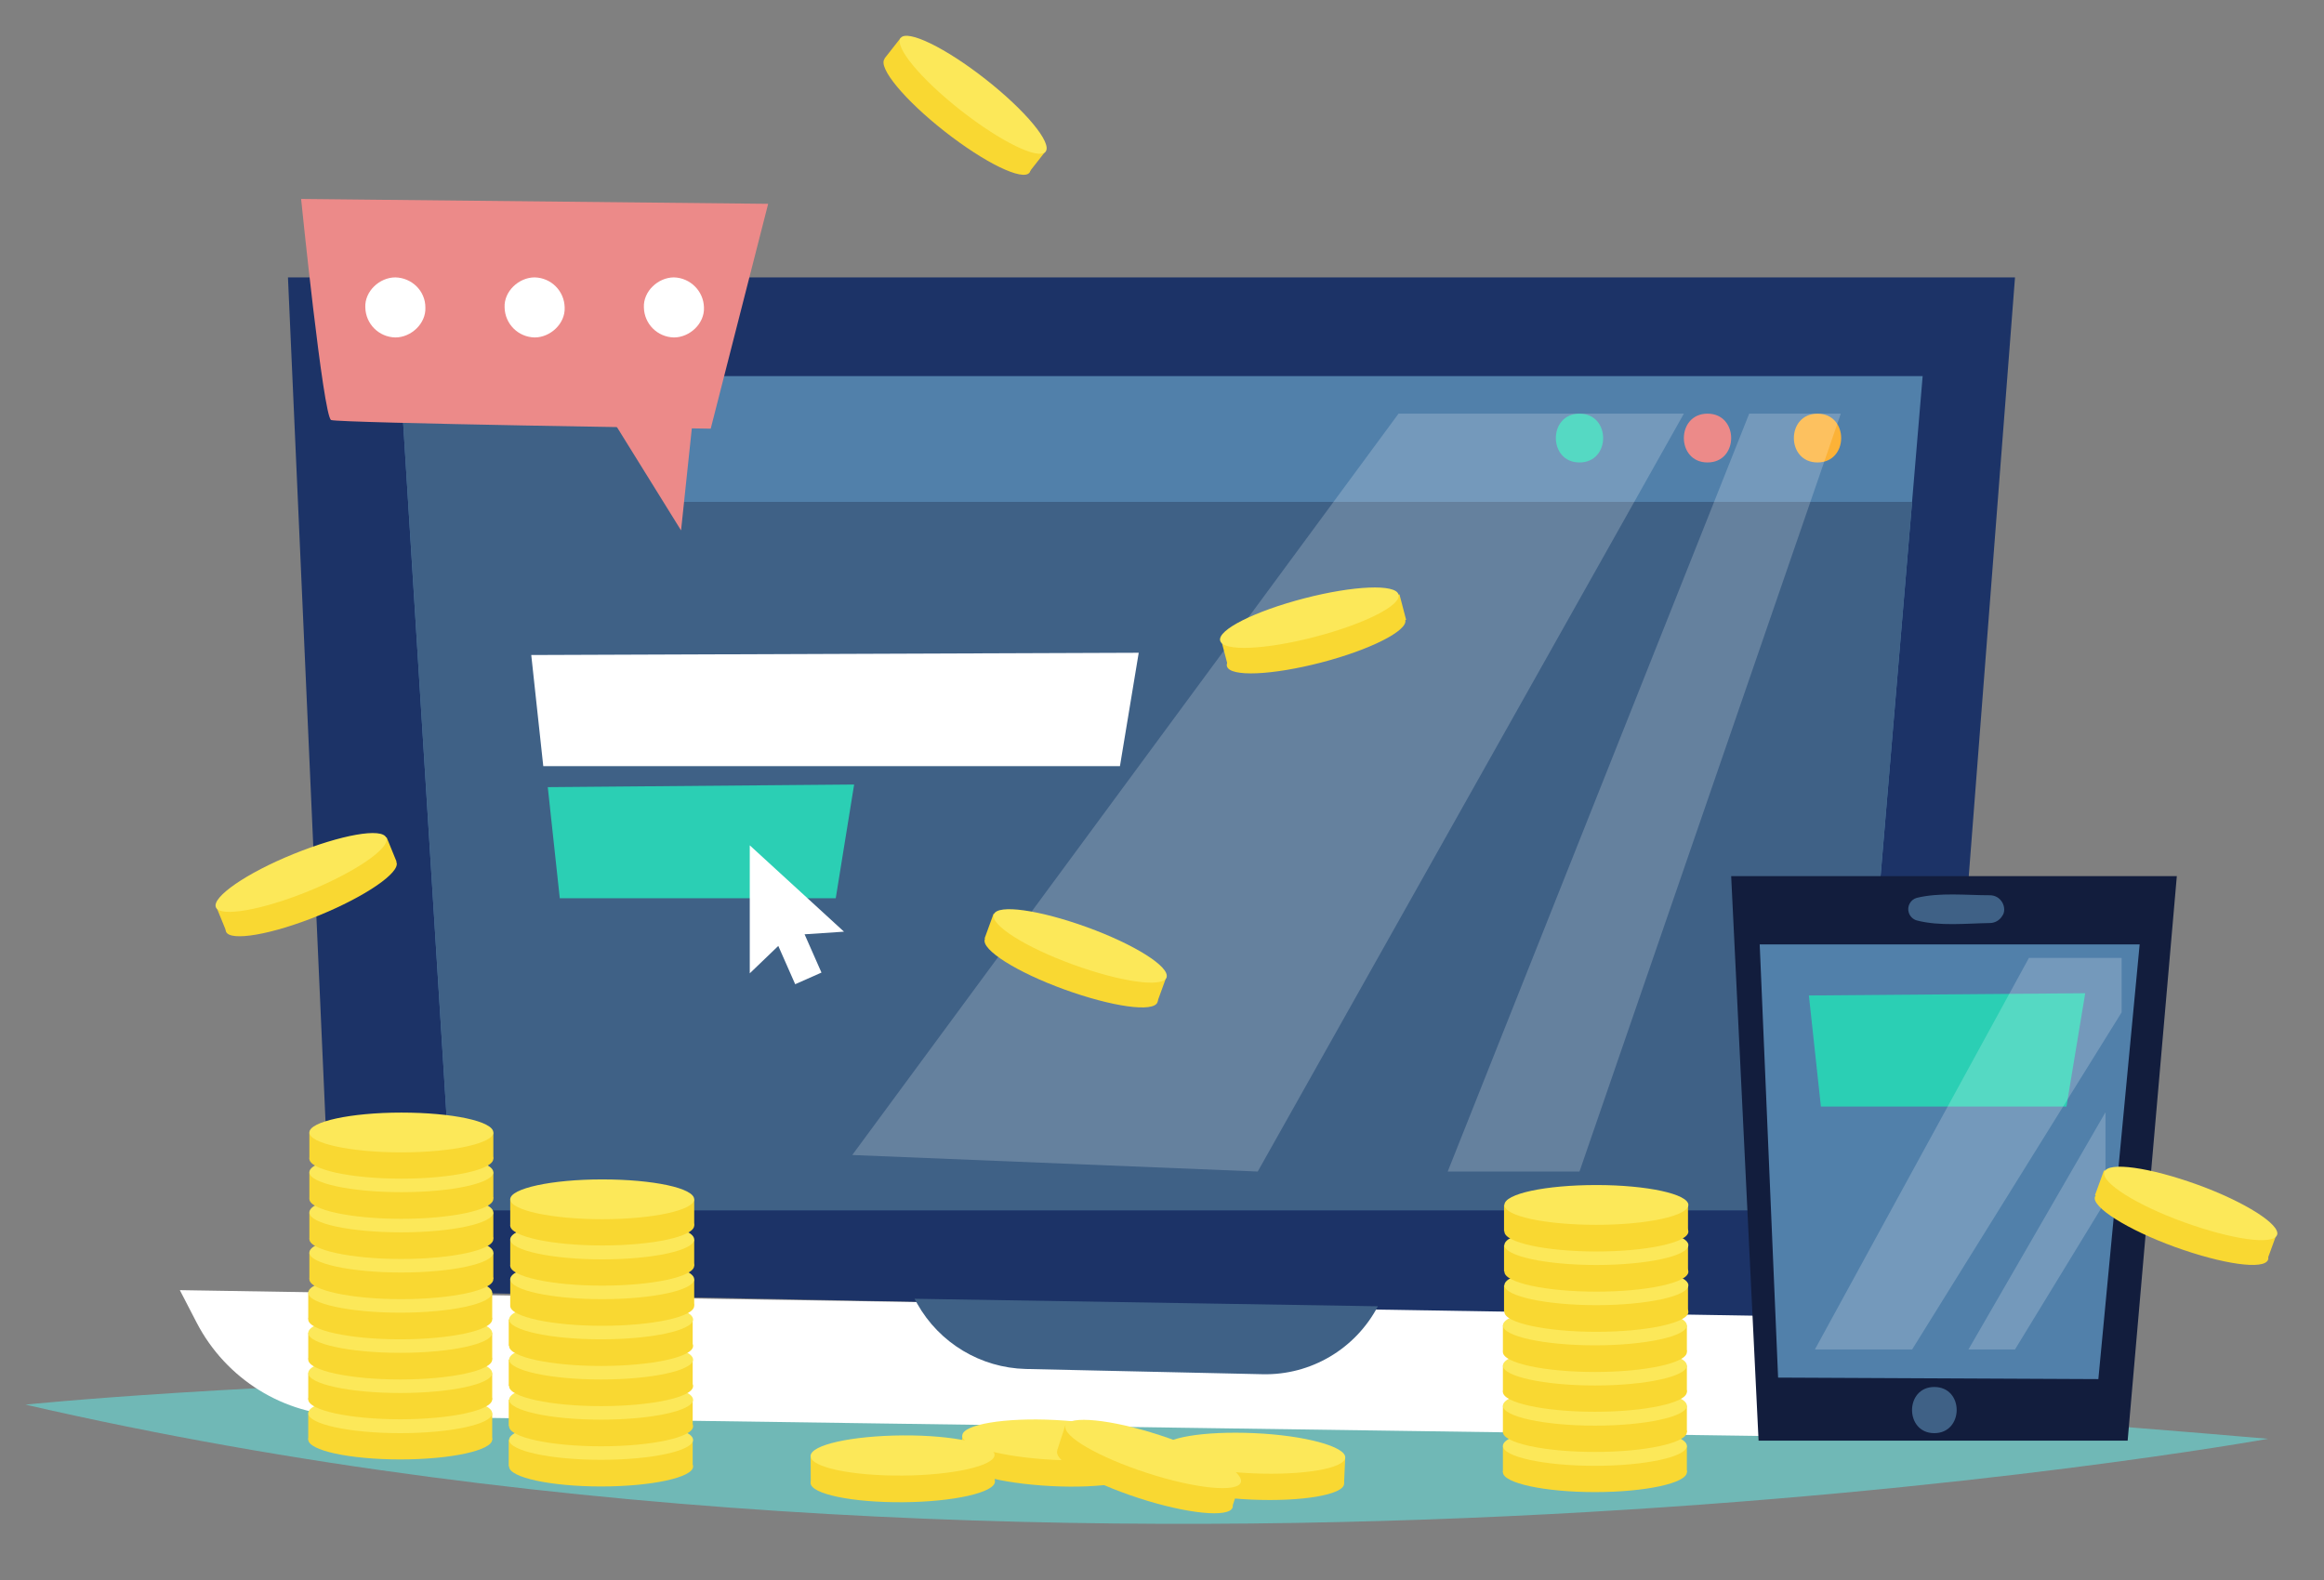 <?xml version="1.0" encoding="UTF-8"?>
<svg enable-background="new 0 0 619 421" version="1.1" viewBox="0 0 619 421" xml:space="preserve" xmlns="http://www.w3.org/2000/svg" xmlns:xlink="http://www.w3.org/1999/xlink">
<rect x="0" y="0" width="619" height="421" fill="#808080" stroke="none"/>
<title>partners</title>
		<defs>
			<rect id="i" x="-51" y="-171.8" width="712.8" height="712.8"/>
		</defs>
		<clipPath id="h">
			<use overflow="visible" xlink:href="#i"/>
		</clipPath>
		<g clip-path="url(#h)">
			<path d="m6.8 374.2s221.1-23.4 597.3 9.1c0 0-312 56.6-597.3-9.1" fill="#70B8B6"/>
			<polygon points="76.7 73.9 88.7 343.7 515.2 352.3 536.7 73.9" fill="#1C3367"/>
			<path d="m47.9 343.7l511 8.3c-6.4 18.9-24.2 31.5-44.2 31.2l-422.2-6c-16.9-0.2-32.3-9.8-40.1-24.8l-4.5-8.7z" fill="#fff"/>
			<polygon points="106.6 100.2 120.5 322.4 493.4 322.4 512.1 100.2" fill="#5180AA"/>
			<polygon points="509.3 133.7 493.4 322.4 120.5 322.4 106.6 100.2 163.4 100.2 179.5 133.7" fill="#3F6186"/>
			<path d="m420.7 110.2c-8.4 0-8.4 13 0 13s8.4-13 0-13" fill="#2BCFB4"/>
			<path d="m454.8 110.2c-8.4 0-8.4 13 0 13s8.4-13 0-13" fill="#EC8A89"/>
			<path d="m484.1 110.2c-8.4 0-8.4 13 0 13s8.4-13 0-13" fill="#FCB237"/>
			<path d="m243.6 346l0.7 1.3c5.9 10.5 16.9 17.1 28.9 17.4l63.1 1.4c12.8 0.3 24.7-6.7 30.7-18.1l-123.4-2z" fill="#3F6186"/>
					<g opacity=".2">
						<defs>
							<rect id="g" x="227" y="110.2" width="221.5" height="201.9" opacity=".2"/>
						</defs>
						<clipPath id="f">
							<use overflow="visible" xlink:href="#g"/>
						</clipPath>
						<g clip-path="url(#f)">
							<polygon points="372.5 110.2 448.5 110.2 335 312.1 227 307.7" fill="#fff"/>
						</g>
					</g>
							<g opacity=".2">
								<defs>
									<rect id="e" x="385.6" y="110.2" width="104.7" height="201.9" opacity=".2"/>
								</defs>
								<clipPath id="d">
									<use overflow="visible" xlink:href="#e"/>
								</clipPath>
								<g clip-path="url(#d)">
									<polygon points="465.9 110.2 385.6 312.1 420.7 312.1 490.3 110.2" fill="#fff"/>
								</g>
							</g>
							<path d="m80.2 53s5.9 58.1 8 58.9 101.1 2.3 101.1 2.3l15.3-59.9-124.4-1.3z" fill="#EC8A89"/>
							<polygon points="162.1 110.2 181.4 141.3 185 107.2" fill="#EC8A89"/>
							<path d="m105.3 73.9c-4.2 0-8.2 3.7-8 8 0.1 4.4 3.6 7.9 8 8 4.2 0 8.2-3.7 8-8 0-4.4-3.6-7.9-8-8" fill="#fff"/>
							<path d="m142.4 73.9c-4.2 0-8.2 3.7-8 8 0.1 4.4 3.6 7.9 8 8 4.2 0 8.2-3.7 8-8-0.1-4.4-3.6-7.9-8-8" fill="#fff"/>
							<path d="m179.5 73.9c-4.2 0-8.2 3.7-8 8 0.1 4.4 3.6 7.9 8 8 4.2 0 8.2-3.7 8-8-0.1-4.4-3.7-7.9-8-8" fill="#fff"/>
							<polygon points="461.1 233.4 468.4 383.8 566.7 383.8 579.8 233.4" fill="#121D3D"/>
							<polygon points="468.7 251.6 473.6 367 558.9 367.4 569.9 251.6" fill="#5180AA"/>
							<polygon points="481.8 265.2 485 294.8 550.4 294.8 555.4 264.6" fill="#2BCFB4"/>
							<path d="m515.2 369.5c-7.9 0-7.9 12.3 0 12.3s8-12.3 0-12.3" fill="#3F6186"/>
									<g opacity=".2">
										<defs>
											<rect id="c" x="483.4" y="255.2" width="81.7" height="104.3" opacity=".2"/>
										</defs>
										<clipPath id="b">
											<use overflow="visible" xlink:href="#c"/>
										</clipPath>
										<g clip-path="url(#b)">
											<polygon points="540.4 255.2 483.4 359.5 509.3 359.5 565.1 269.7 565.1 255.2" fill="#fff"/>
										</g>
									</g>
											<g opacity=".2">
												<defs>
													<rect id="a" x="524.3" y="296.3" width="36.6" height="63.2" opacity=".2"/>
												</defs>
												<clipPath id="l">
													<use overflow="visible" xlink:href="#a"/>
												</clipPath>
												<g clip-path="url(#l)">
													<polygon points="560.8 296.3 524.3 359.5 536.7 359.5 560.8 320" fill="#fff"/>
												</g>
											</g>
											<path d="m533.3 240.4c-0.7-1.2-1.9-1.9-3.3-1.9-6.3 0-13.4-0.8-19.5 0.7-1.7 0.5-2.6 2.3-2.1 3.9 0.3 1 1.1 1.8 2.1 2.1 6.1 1.6 13.2 0.8 19.5 0.7 1.3 0 2.6-0.7 3.3-1.9 0.7-0.9 0.7-2.4 0-3.6" fill="#3F6186"/>
												<defs>
													<rect id="k" x="-56.3" y="-211" width="712.8" height="712.8"/>
												</defs>
												<clipPath id="j">
													<use overflow="visible" xlink:href="#k"/>
												</clipPath>
												<g clip-path="url(#j)">
													<polygon points="145.9 209.7 149.1 239.3 222.6 239.3 227.5 209" fill="#2BCFB4"/>
													<polygon points="141.5 174.5 144.7 204.1 298.3 204.1 303.3 173.9" fill="#fff"/>
												</g>
											<path d="m358 395.3c-0.1 2.9-11.2 4.8-24.7 4.2s-24.4-3.5-24.3-6.4 11.2-4.8 24.7-4.2 24.4 3.5 24.3 6.4" fill="#F9D832"/>
												<rect transform="matrix(.046 -.999 .999 .046 -72.091 706.01)" x="330.2" y="366.3" width="7" height="49" fill="#F9D832"/>
											<path d="m358.3 388.3c-0.1 2.9-11.2 4.8-24.7 4.2s-24.4-3.5-24.2-6.5 11.2-4.8 24.7-4.2 24.4 3.6 24.2 6.5" fill="#FCE859"/>
											<path d="m184.6 390.7c0 2.9-11 5.3-24.5 5.3s-24.5-2.4-24.5-5.3 11-5.3 24.5-5.3 24.5 2.3 24.5 5.3" fill="#F9D832"/>
											<rect x="135.5" y="383.6" width="49" height="7" fill="#F9D832"/>
											<path d="m184.6 383.6c0 2.9-11 5.3-24.5 5.3s-24.5-2.4-24.5-5.3 11-5.3 24.5-5.3 24.5 2.4 24.5 5.3" fill="#FCE859"/>
											<path d="m184.6 380c0 2.9-11 5.3-24.5 5.3s-24.5-2.4-24.5-5.3 11-5.3 24.5-5.3 24.5 2.3 24.5 5.3" fill="#F9D832"/>
											<rect x="135.5" y="372.9" width="49" height="7" fill="#F9D832"/>
											<path d="m184.6 372.9c0 2.9-11 5.3-24.5 5.3s-24.5-2.4-24.5-5.3 11-5.3 24.5-5.3 24.5 2.4 24.5 5.3" fill="#FCE859"/>
											<path d="m184.6 369.3c0 2.9-11 5.3-24.5 5.3s-24.5-2.4-24.5-5.3 11-5.3 24.5-5.3 24.5 2.3 24.5 5.3" fill="#F9D832"/>
											<rect x="135.5" y="362.2" width="49" height="7" fill="#F9D832"/>
											<path d="m184.6 362.2c0 2.9-11 5.3-24.5 5.3s-24.5-2.4-24.5-5.3 11-5.3 24.5-5.3 24.5 2.4 24.5 5.3" fill="#FCE859"/>
											<path d="m184.6 358.6c0 2.9-11 5.3-24.5 5.3s-24.5-2.4-24.5-5.3 11-5.3 24.5-5.3 24.5 2.4 24.5 5.3" fill="#F9D832"/>
											<rect x="135.5" y="351.5" width="49" height="7" fill="#F9D832"/>
											<path d="m184.6 351.5c0 2.9-11 5.3-24.5 5.3s-24.5-2.4-24.5-5.3 11-5.3 24.5-5.3 24.5 2.4 24.5 5.3" fill="#FCE859"/>
											<path d="m184.9 347.9c0 2.9-11 5.3-24.5 5.3s-24.5-2.4-24.5-5.3 11-5.3 24.5-5.3 24.5 2.4 24.5 5.3" fill="#F9D832"/>
											<rect x="135.9" y="340.8" width="49" height="7" fill="#F9D832"/>
											<path d="m184.9 340.8c0 2.9-11 5.3-24.5 5.3s-24.5-2.4-24.5-5.3 11-5.3 24.5-5.3 24.5 2.4 24.5 5.3" fill="#FCE859"/>
											<path d="m184.9 337.2c0 2.9-11 5.3-24.5 5.3s-24.5-2.4-24.5-5.3 11-5.3 24.5-5.3 24.5 2.4 24.5 5.3" fill="#F9D832"/>
											<rect x="135.9" y="330.2" width="49" height="7" fill="#F9D832"/>
											<path d="m184.9 330.2c0 2.9-11 5.3-24.5 5.3s-24.5-2.4-24.5-5.3 11-5.3 24.5-5.3 24.5 2.3 24.5 5.3" fill="#FCE859"/>
											<path d="m184.9 326.5c0 2.9-11 5.3-24.5 5.3s-24.5-2.4-24.5-5.3 11-5.3 24.5-5.3 24.5 2.4 24.5 5.3" fill="#F9D832"/>
											<rect x="135.9" y="319.5" width="49" height="7" fill="#F9D832"/>
											<path d="m184.9 319.5c0 2.9-11 5.3-24.5 5.3s-24.5-2.4-24.5-5.3 11-5.3 24.5-5.3 24.5 2.3 24.5 5.3" fill="#FCE859"/>
											<path d="m449.3 392.2c0 2.9-11 5.3-24.5 5.3s-24.5-2.4-24.5-5.3 11-5.3 24.5-5.3 24.5 2.4 24.5 5.3" fill="#F9D832"/>
											<rect x="400.3" y="385.2" width="49" height="7" fill="#F9D832"/>
											<path d="m449.3 385.2c0 2.9-11 5.3-24.5 5.3s-24.5-2.4-24.5-5.3 11-5.3 24.5-5.3 24.5 2.4 24.5 5.3" fill="#FCE859"/>
											<path d="m449.3 381.5c0 2.9-11 5.3-24.5 5.3s-24.5-2.4-24.5-5.3 11-5.3 24.5-5.3 24.5 2.4 24.5 5.3" fill="#F9D832"/>
											<rect x="400.3" y="374.5" width="49" height="7" fill="#F9D832"/>
											<path d="m449.3 374.5c0 2.9-11 5.3-24.5 5.3s-24.5-2.4-24.5-5.3 11-5.3 24.5-5.3 24.5 2.4 24.5 5.3" fill="#FCE859"/>
											<path d="m449.3 370.8c0 2.9-11 5.3-24.5 5.3s-24.5-2.4-24.5-5.3 11-5.3 24.5-5.3 24.5 2.4 24.5 5.3" fill="#F9D832"/>
											<rect x="400.3" y="363.8" width="49" height="7" fill="#F9D832"/>
											<path d="m449.3 363.8c0 2.9-11 5.3-24.5 5.3s-24.5-2.4-24.5-5.3 11-5.3 24.5-5.3 24.5 2.4 24.5 5.3" fill="#FCE859"/>
											<path d="m449.3 360.2c0 2.9-11 5.3-24.5 5.3s-24.5-2.4-24.5-5.3 11-5.3 24.5-5.3 24.5 2.3 24.5 5.3" fill="#F9D832"/>
											<rect x="400.3" y="353.1" width="49" height="7" fill="#F9D832"/>
											<path d="m449.3 353.1c0 2.9-11 5.3-24.5 5.3s-24.5-2.4-24.5-5.3 11-5.3 24.5-5.3 24.5 2.4 24.5 5.3" fill="#FCE859"/>
											<path d="m449.7 349.5c0 2.9-11 5.3-24.5 5.3s-24.5-2.4-24.5-5.3 11-5.3 24.5-5.3 24.5 2.3 24.5 5.3" fill="#F9D832"/>
											<rect x="400.6" y="342.4" width="49" height="7" fill="#F9D832"/>
											<path d="m449.7 342.4c0 2.9-11 5.3-24.5 5.3s-24.5-2.4-24.5-5.3 11-5.3 24.5-5.3 24.5 2.4 24.5 5.3" fill="#FCE859"/>
											<path d="m449.7 338.8c0 2.9-11 5.3-24.5 5.3s-24.5-2.4-24.5-5.3 11-5.3 24.5-5.3 24.5 2.3 24.5 5.3" fill="#F9D832"/>
											<rect x="400.6" y="331.7" width="49" height="7" fill="#F9D832"/>
											<path d="m449.7 331.7c0 2.9-11 5.3-24.5 5.3s-24.5-2.4-24.5-5.3 11-5.3 24.5-5.3 24.5 2.4 24.5 5.3" fill="#FCE859"/>
											<path d="m449.7 328.1c0 2.9-11 5.3-24.5 5.3s-24.5-2.4-24.5-5.3 11-5.3 24.5-5.3 24.5 2.4 24.5 5.3" fill="#F9D832"/>
											<rect x="400.6" y="321" width="49" height="7" fill="#F9D832"/>
											<path d="m449.7 321c0 2.9-11 5.3-24.5 5.3s-24.5-2.3-24.5-5.3 11-5.3 24.5-5.3 24.5 2.4 24.5 5.3" fill="#FCE859"/>
											<path d="m131.1 383.5c0 2.9-11 5.3-24.5 5.3s-24.5-2.4-24.5-5.3 11-5.3 24.5-5.3 24.5 2.4 24.5 5.3" fill="#F9D832"/>
											<rect x="82.1" y="376.5" width="49" height="7" fill="#F9D832"/>
											<path d="m131.1 376.5c0 2.9-11 5.3-24.5 5.3s-24.5-2.4-24.5-5.3 11-5.3 24.5-5.3 24.5 2.4 24.5 5.3" fill="#FCE859"/>
											<path d="m131.1 372.8c0 2.9-11 5.3-24.5 5.3s-24.5-2.4-24.5-5.3 11-5.3 24.5-5.3 24.5 2.4 24.5 5.3" fill="#F9D832"/>
											<rect x="82.1" y="365.8" width="49" height="7" fill="#F9D832"/>
											<path d="m131.1 365.8c0 2.9-11 5.3-24.5 5.3s-24.5-2.4-24.5-5.3 11-5.3 24.5-5.3 24.5 2.4 24.5 5.3" fill="#FCE859"/>
											<path d="m131.1 362.2c0 2.9-11 5.3-24.5 5.3s-24.5-2.4-24.5-5.3 11-5.3 24.5-5.3 24.5 2.3 24.5 5.3" fill="#F9D832"/>
											<rect x="82.1" y="355.1" width="49" height="7" fill="#F9D832"/>
											<path d="m131.1 355.1c0 2.9-11 5.3-24.5 5.3s-24.5-2.4-24.5-5.3 11-5.3 24.5-5.3 24.5 2.4 24.5 5.3" fill="#FCE859"/>
											<path d="m131.1 351.5c0 2.9-11 5.3-24.5 5.3s-24.5-2.4-24.5-5.3 11-5.3 24.5-5.3 24.5 2.3 24.5 5.3" fill="#F9D832"/>
											<rect x="82.1" y="344.4" width="49" height="7" fill="#F9D832"/>
											<path d="m131.1 344.4c0 2.9-11 5.3-24.5 5.3s-24.5-2.4-24.5-5.3 11-5.3 24.5-5.3 24.5 2.4 24.5 5.3" fill="#FCE859"/>
											<path d="m131.4 340.8c0 2.9-11 5.3-24.5 5.3s-24.5-2.4-24.5-5.3 11-5.3 24.5-5.3 24.5 2.3 24.5 5.3" fill="#F9D832"/>
											<rect x="82.4" y="333.7" width="49" height="7" fill="#F9D832"/>
											<path d="m131.4 333.7c0 2.9-11 5.3-24.5 5.3s-24.5-2.4-24.5-5.3 11-5.3 24.5-5.3 24.5 2.4 24.5 5.3" fill="#FCE859"/>
											<path d="m131.4 330.1c0 2.9-11 5.3-24.5 5.3s-24.5-2.4-24.5-5.3 11-5.3 24.5-5.3 24.5 2.3 24.5 5.3" fill="#F9D832"/>
											<rect x="82.4" y="323" width="49" height="7" fill="#F9D832"/>
											<path d="m131.4 323c0 2.9-11 5.3-24.5 5.3s-24.5-2.3-24.5-5.3 11-5.3 24.5-5.3 24.5 2.4 24.5 5.3" fill="#FCE859"/>
											<path d="m131.4 319.4c0 2.9-11 5.3-24.5 5.3s-24.5-2.4-24.5-5.3 11-5.3 24.5-5.3 24.5 2.4 24.5 5.3" fill="#F9D832"/>
											<rect x="82.4" y="312.3" width="49" height="7" fill="#F9D832"/>
											<path d="m131.4 312.3c0 2.9-11 5.3-24.5 5.3s-24.5-2.4-24.5-5.3 11-5.3 24.5-5.3 24.5 2.4 24.5 5.3" fill="#FCE859"/>
											<path d="m131.4 308.7c0 2.9-11 5.3-24.5 5.3s-24.5-2.4-24.5-5.3 11-5.3 24.5-5.3 24.5 2.4 24.5 5.3" fill="#F9D832"/>
											<rect x="82.4" y="301.7" width="49" height="7" fill="#F9D832"/>
											<path d="m131.4 301.7c0 2.9-11 5.3-24.5 5.3s-24.5-2.4-24.5-5.3 11-5.3 24.5-5.3 24.5 2.3 24.5 5.3" fill="#FCE859"/>
											<path d="m374.3 165.2c0.7 2.8-9.3 7.9-22.4 11.3s-24.3 3.9-25.1 1 9.3-7.9 22.4-11.3 24.4-3.9 25.1-1" fill="#F9D832"/>
												<rect transform="matrix(.968 -.253 .253 .968 -31.095 93.782)" x="325.2" y="164.5" width="49" height="7" fill="#F9D832"/>
											<path d="m372.5 158.4c0.8 2.9-9.3 7.9-22.4 11.3s-24.3 3.9-25.1 1 9.3-7.9 22.4-11.3 24.4-3.9 25.1-1" fill="#FCE859"/>
											<path d="m308.3 267c-1 2.8-12.1 1.2-24.8-3.4s-22.2-10.6-21.2-13.4 12.1-1.2 24.8 3.4 22.2 10.6 21.2 13.4" fill="#F9D832"/>
												<rect transform="matrix(.342 -.94 .94 .342 -51.489 437.08)" x="283" y="230.8" width="7" height="49" fill="#F9D832"/>
											<path d="m310.7 260.4c-1 2.8-12.1 1.2-24.8-3.4s-22.2-10.6-21.2-13.4 12.1-1.2 24.8 3.4 22.2 10.6 21.2 13.4" fill="#FCE859"/>
											<path d="m304.8 391.8c-0.2 2.9-11.2 4.8-24.8 4.1s-24.4-3.6-24.2-6.5 11.2-4.8 24.7-4.1 24.5 3.6 24.3 6.5" fill="#F9D832"/>
												<rect transform="matrix(.049 -.999 .999 .049 -119.96 648.47)" x="277" y="362.7" width="7" height="49" fill="#F9D832"/>
											<path d="m305.2 384.8c-0.1 2.9-11.2 4.8-24.7 4.1s-24.4-3.6-24.2-6.5 11.2-4.8 24.8-4.1 24.2 3.6 24.1 6.5" fill="#FCE859"/>
											<path d="m328.3 401.6c-0.9 2.8-12.1 1.7-25-2.5s-22.6-9.8-21.7-12.6 12.1-1.7 25 2.5 22.6 9.8 21.7 12.6" fill="#F9D832"/>
												<rect transform="matrix(.309 -.951 .951 .309 -160.17 560.98)" x="302.6" y="366.2" width="7" height="49" fill="#F9D832"/>
											<path d="m330.5 394.9c-0.9 2.8-12.1 1.7-25-2.5s-22.6-9.8-21.7-12.6 12.1-1.7 25 2.5 22.6 9.8 21.7 12.6" fill="#FCE859"/>
											<path d="m265 394.7c0 2.9-10.9 5.4-24.5 5.5s-24.5-2.2-24.6-5.1 10.9-5.4 24.5-5.5 24.6 2.1 24.6 5.1" fill="#F9D832"/>
												<rect transform="matrix(1 -.006 .006 1 -2.318 1.433)" x="215.9" y="387.8" width="49" height="7" fill="#F9D832"/>
											<path d="m264.9 387.6c0 2.9-11 5.4-24.5 5.5s-24.5-2.2-24.5-5.2 11-5.4 24.5-5.5 24.5 2.3 24.5 5.2" fill="#FCE859"/>
											<path d="m604.1 335.6c-1 2.8-12.1 1.2-24.8-3.4s-22.3-10.7-21.3-13.4 12.1-1.2 24.8 3.4 22.3 10.6 21.3 13.4" fill="#F9D832"/>
												<rect transform="matrix(.342 -.94 .94 .342 78.713 760.09)" x="578.8" y="299.3" width="7" height="49" fill="#F9D832"/>
											<path d="m606.5 329c-1 2.8-12.1 1.2-24.8-3.4s-22.2-10.6-21.2-13.4 12.1-1.2 24.8 3.4 22.2 10.7 21.2 13.4" fill="#FCE859"/>
											<path d="m105.6 229.7c1.1 2.7-8.2 9.1-20.7 14.2s-23.6 7-24.7 4.3 8.2-9.1 20.7-14.2 23.6-7 24.7-4.3" fill="#F9D832"/>
												<rect transform="matrix(.926 -.378 .378 .926 -82.919 48.192)" x="57" y="232.1" width="49" height="7" fill="#F9D832"/>
											<path d="m102.9 223.2c1.1 2.7-8.2 9.1-20.7 14.2s-23.6 7-24.7 4.3 8.1-9.1 20.7-14.2 23.6-7.1 24.7-4.3" fill="#FCE859"/>
											<path d="m274.2 46c-1.8 2.3-11.9-2.6-22.6-11s-17.8-17-16-19.3 11.9 2.6 22.6 11 17.8 17 16 19.3" fill="#F9D832"/>
												<rect transform="matrix(.617 -.787 .787 .617 76.271 212.97)" x="253.6" y="3.6" width="7" height="49" fill="#F9D832"/>
											<path d="m278.5 40.4c-1.8 2.3-11.9-2.6-22.6-11s-17.8-17-16-19.3 11.9 2.6 22.6 11 17.8 17 16 19.3" fill="#FCE859"/>
											<polygon points="224.8 248.2 199.7 225.2 199.7 259.3 207.3 252 211.8 262.2 218.8 259.1 214.3 248.9" fill="#fff"/>
		</g>
</svg>
